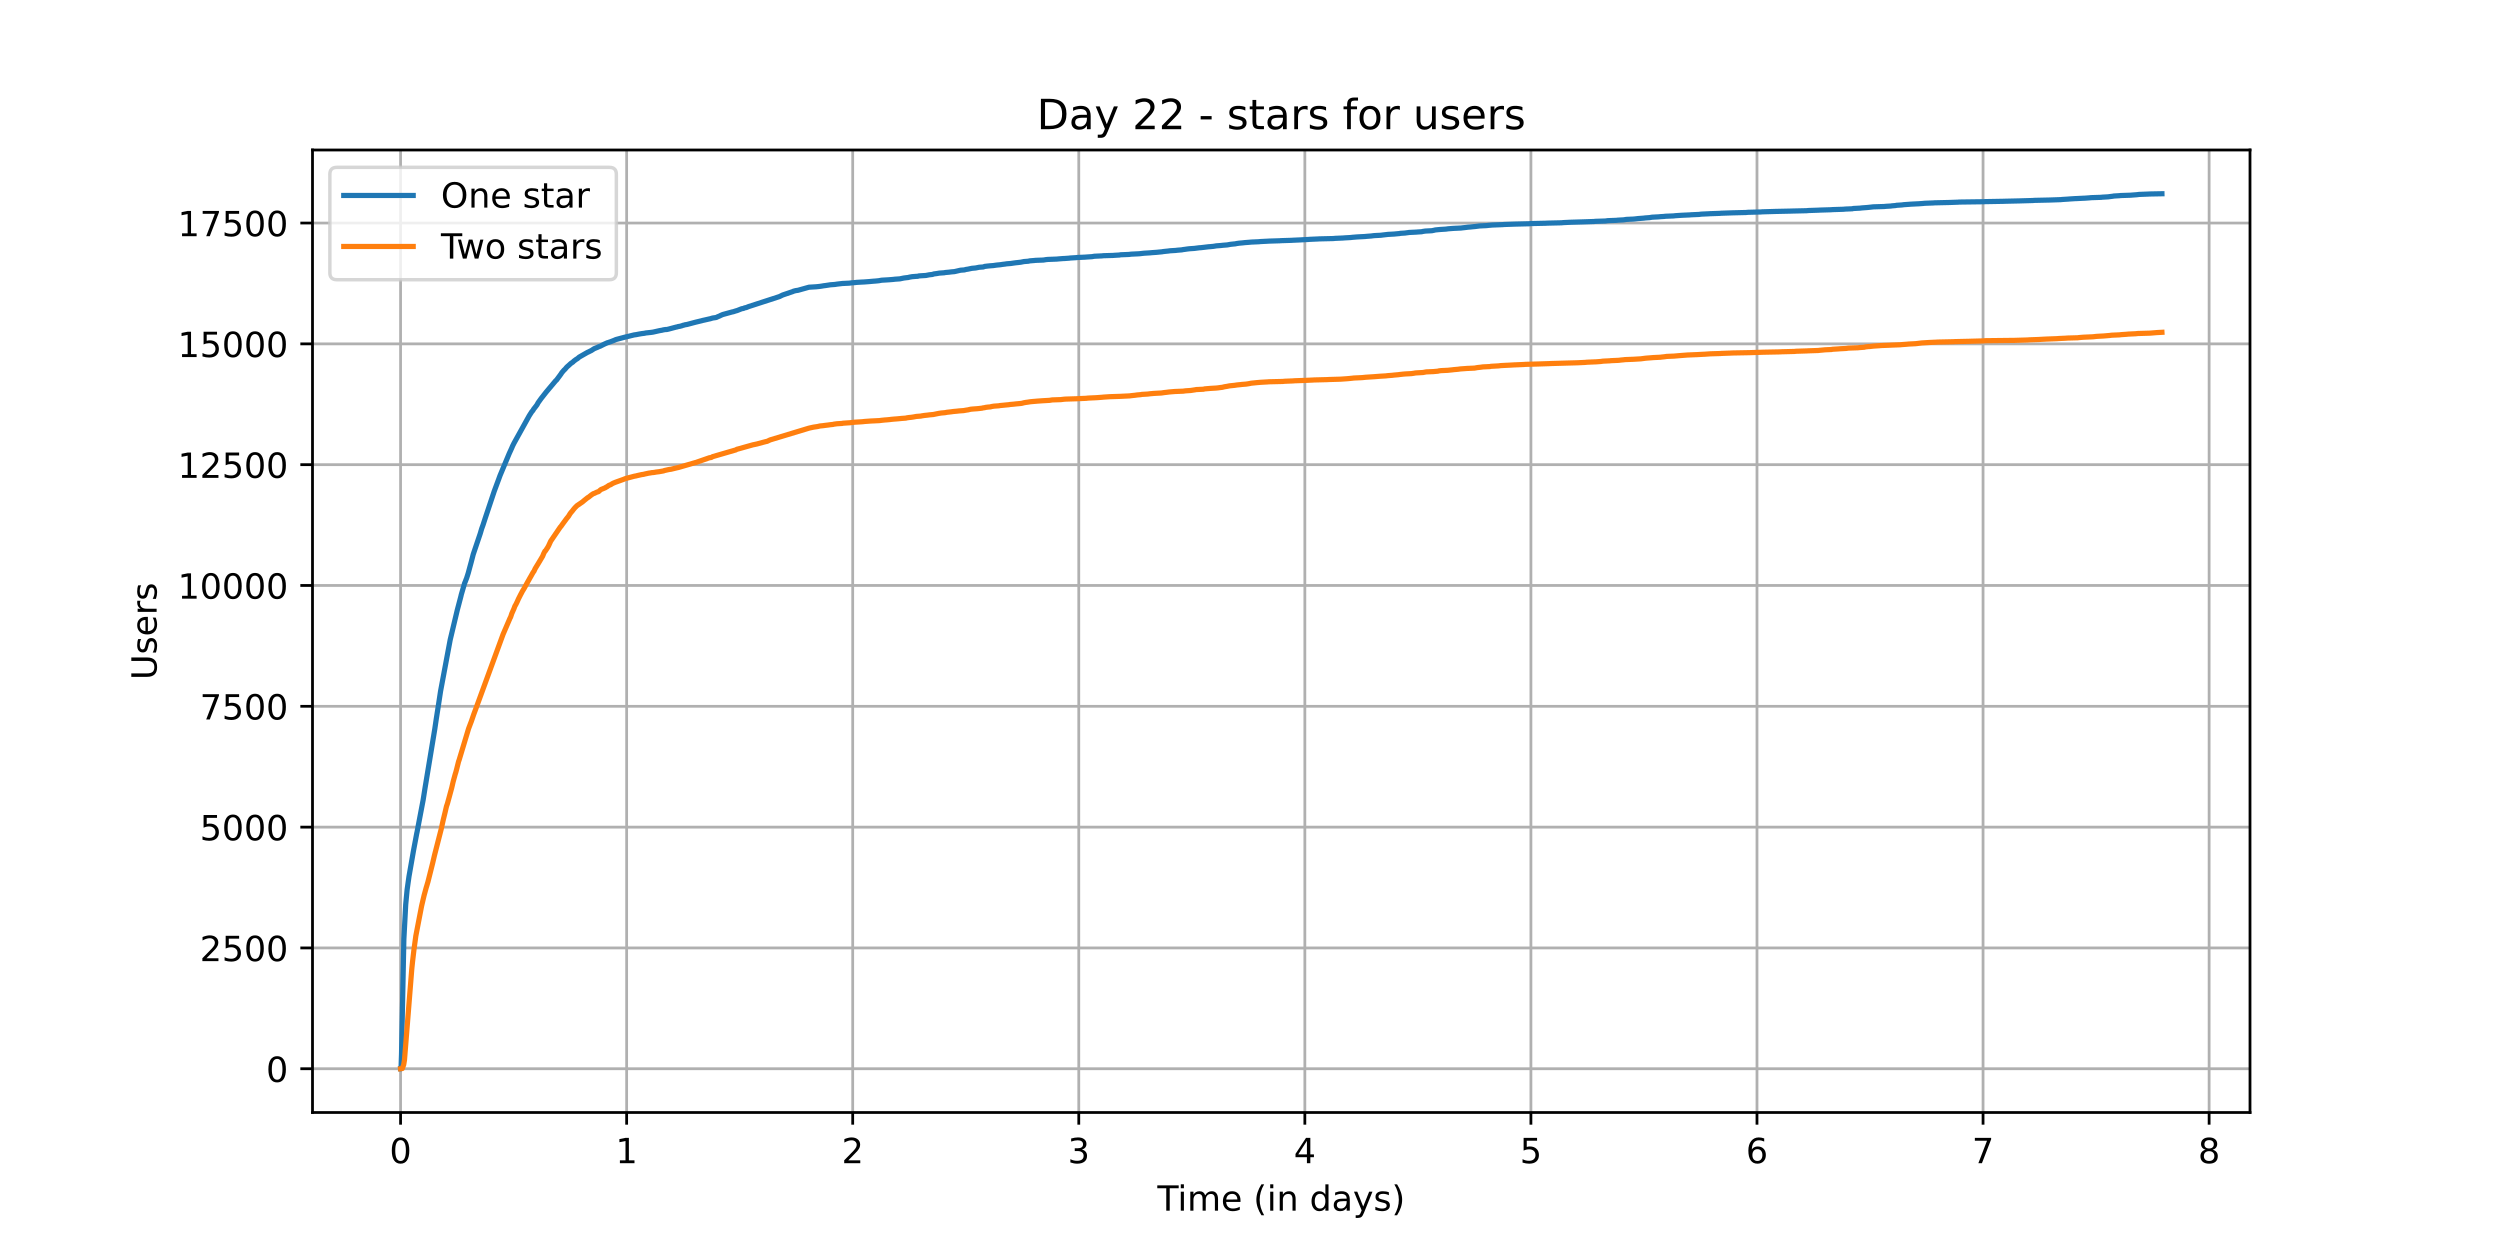 <?xml version="1.0" encoding="utf-8" standalone="no"?>
<!DOCTYPE svg PUBLIC "-//W3C//DTD SVG 1.1//EN"
  "http://www.w3.org/Graphics/SVG/1.1/DTD/svg11.dtd">
<!-- Created with matplotlib (https://matplotlib.org/) -->
<svg height="360pt" version="1.1" viewBox="0 0 720 360" width="720pt" xmlns="http://www.w3.org/2000/svg" xmlns:xlink="http://www.w3.org/1999/xlink">
 <defs>
  <style type="text/css">*{stroke-linecap:butt;stroke-linejoin:round;}</style>
 </defs>
 <g id="figure_1">
  <g id="patch_1">
   <path d="M 0 360 
L 720 360 
L 720 0 
L 0 0 
z
" style="fill:#ffffff;"/>
  </g>
  <g id="axes_1">
   <g id="patch_2">
    <path d="M 90 320.4 
L 648 320.4 
L 648 43.2 
L 90 43.2 
z
" style="fill:#ffffff;"/>
   </g>
   <g id="matplotlib.axis_1">
    <g id="xtick_1">
     <g id="line2d_1">
      <path clip-path="url(#pa7e6d13665)" d="M 115.364 320.4 
L 115.364 43.2 
" style="fill:none;stroke:#b0b0b0;stroke-linecap:square;stroke-width:0.8;"/>
     </g>
     <g id="line2d_2">
      <defs>
       <path d="M 0 0 
L 0 3.5 
" id="mf3126acb9a" style="stroke:#000000;stroke-width:0.8;"/>
      </defs>
      <g>
       <use style="stroke:#000000;stroke-width:0.8;" x="115.364" xlink:href="#mf3126acb9a" y="320.4"/>
      </g>
     </g>
     <g id="text_1">
      <!-- 0 -->
      <g transform="translate(112.182 334.998)scale(0.1 -0.1)">
       <defs>
        <path d="M 31.781 66.406 
Q 24.172 66.406 20.328 58.906 
Q 16.5 51.422 16.5 36.375 
Q 16.5 21.391 20.328 13.891 
Q 24.172 6.391 31.781 6.391 
Q 39.453 6.391 43.281 13.891 
Q 47.125 21.391 47.125 36.375 
Q 47.125 51.422 43.281 58.906 
Q 39.453 66.406 31.781 66.406 
z
M 31.781 74.219 
Q 44.047 74.219 50.516 64.516 
Q 56.984 54.828 56.984 36.375 
Q 56.984 17.969 50.516 8.266 
Q 44.047 -1.422 31.781 -1.422 
Q 19.531 -1.422 13.062 8.266 
Q 6.594 17.969 6.594 36.375 
Q 6.594 54.828 13.062 64.516 
Q 19.531 74.219 31.781 74.219 
z
" id="DejaVuSans-48"/>
       </defs>
       <use xlink:href="#DejaVuSans-48"/>
      </g>
     </g>
    </g>
    <g id="xtick_2">
     <g id="line2d_3">
      <path clip-path="url(#pa7e6d13665)" d="M 180.472 320.4 
L 180.472 43.2 
" style="fill:none;stroke:#b0b0b0;stroke-linecap:square;stroke-width:0.8;"/>
     </g>
     <g id="line2d_4">
      <g>
       <use style="stroke:#000000;stroke-width:0.8;" x="180.472" xlink:href="#mf3126acb9a" y="320.4"/>
      </g>
     </g>
     <g id="text_2">
      <!-- 1 -->
      <g transform="translate(177.29 334.998)scale(0.1 -0.1)">
       <defs>
        <path d="M 12.406 8.297 
L 28.516 8.297 
L 28.516 63.922 
L 10.984 60.406 
L 10.984 69.391 
L 28.422 72.906 
L 38.281 72.906 
L 38.281 8.297 
L 54.391 8.297 
L 54.391 0 
L 12.406 0 
z
" id="DejaVuSans-49"/>
       </defs>
       <use xlink:href="#DejaVuSans-49"/>
      </g>
     </g>
    </g>
    <g id="xtick_3">
     <g id="line2d_5">
      <path clip-path="url(#pa7e6d13665)" d="M 245.579 320.4 
L 245.579 43.2 
" style="fill:none;stroke:#b0b0b0;stroke-linecap:square;stroke-width:0.8;"/>
     </g>
     <g id="line2d_6">
      <g>
       <use style="stroke:#000000;stroke-width:0.8;" x="245.579" xlink:href="#mf3126acb9a" y="320.4"/>
      </g>
     </g>
     <g id="text_3">
      <!-- 2 -->
      <g transform="translate(242.398 334.998)scale(0.1 -0.1)">
       <defs>
        <path d="M 19.188 8.297 
L 53.609 8.297 
L 53.609 0 
L 7.328 0 
L 7.328 8.297 
Q 12.938 14.109 22.625 23.891 
Q 32.328 33.688 34.812 36.531 
Q 39.547 41.844 41.422 45.531 
Q 43.312 49.219 43.312 52.781 
Q 43.312 58.594 39.234 62.25 
Q 35.156 65.922 28.609 65.922 
Q 23.969 65.922 18.812 64.312 
Q 13.672 62.703 7.812 59.422 
L 7.812 69.391 
Q 13.766 71.781 18.938 73 
Q 24.125 74.219 28.422 74.219 
Q 39.75 74.219 46.484 68.547 
Q 53.219 62.891 53.219 53.422 
Q 53.219 48.922 51.531 44.891 
Q 49.859 40.875 45.406 35.406 
Q 44.188 33.984 37.641 27.219 
Q 31.109 20.453 19.188 8.297 
z
" id="DejaVuSans-50"/>
       </defs>
       <use xlink:href="#DejaVuSans-50"/>
      </g>
     </g>
    </g>
    <g id="xtick_4">
     <g id="line2d_7">
      <path clip-path="url(#pa7e6d13665)" d="M 310.687 320.4 
L 310.687 43.2 
" style="fill:none;stroke:#b0b0b0;stroke-linecap:square;stroke-width:0.8;"/>
     </g>
     <g id="line2d_8">
      <g>
       <use style="stroke:#000000;stroke-width:0.8;" x="310.687" xlink:href="#mf3126acb9a" y="320.4"/>
      </g>
     </g>
     <g id="text_4">
      <!-- 3 -->
      <g transform="translate(307.506 334.998)scale(0.1 -0.1)">
       <defs>
        <path d="M 40.578 39.312 
Q 47.656 37.797 51.625 33 
Q 55.609 28.219 55.609 21.188 
Q 55.609 10.406 48.188 4.484 
Q 40.766 -1.422 27.094 -1.422 
Q 22.516 -1.422 17.656 -0.516 
Q 12.797 0.391 7.625 2.203 
L 7.625 11.719 
Q 11.719 9.328 16.594 8.109 
Q 21.484 6.891 26.812 6.891 
Q 36.078 6.891 40.938 10.547 
Q 45.797 14.203 45.797 21.188 
Q 45.797 27.641 41.281 31.266 
Q 36.766 34.906 28.719 34.906 
L 20.219 34.906 
L 20.219 43.016 
L 29.109 43.016 
Q 36.375 43.016 40.234 45.922 
Q 44.094 48.828 44.094 54.297 
Q 44.094 59.906 40.109 62.906 
Q 36.141 65.922 28.719 65.922 
Q 24.656 65.922 20.016 65.031 
Q 15.375 64.156 9.812 62.312 
L 9.812 71.094 
Q 15.438 72.656 20.344 73.438 
Q 25.25 74.219 29.594 74.219 
Q 40.828 74.219 47.359 69.109 
Q 53.906 64.016 53.906 55.328 
Q 53.906 49.266 50.438 45.094 
Q 46.969 40.922 40.578 39.312 
z
" id="DejaVuSans-51"/>
       </defs>
       <use xlink:href="#DejaVuSans-51"/>
      </g>
     </g>
    </g>
    <g id="xtick_5">
     <g id="line2d_9">
      <path clip-path="url(#pa7e6d13665)" d="M 375.795 320.4 
L 375.795 43.2 
" style="fill:none;stroke:#b0b0b0;stroke-linecap:square;stroke-width:0.8;"/>
     </g>
     <g id="line2d_10">
      <g>
       <use style="stroke:#000000;stroke-width:0.8;" x="375.795" xlink:href="#mf3126acb9a" y="320.4"/>
      </g>
     </g>
     <g id="text_5">
      <!-- 4 -->
      <g transform="translate(372.614 334.998)scale(0.1 -0.1)">
       <defs>
        <path d="M 37.797 64.312 
L 12.891 25.391 
L 37.797 25.391 
z
M 35.203 72.906 
L 47.609 72.906 
L 47.609 25.391 
L 58.016 25.391 
L 58.016 17.188 
L 47.609 17.188 
L 47.609 0 
L 37.797 0 
L 37.797 17.188 
L 4.891 17.188 
L 4.891 26.703 
z
" id="DejaVuSans-52"/>
       </defs>
       <use xlink:href="#DejaVuSans-52"/>
      </g>
     </g>
    </g>
    <g id="xtick_6">
     <g id="line2d_11">
      <path clip-path="url(#pa7e6d13665)" d="M 440.903 320.4 
L 440.903 43.2 
" style="fill:none;stroke:#b0b0b0;stroke-linecap:square;stroke-width:0.8;"/>
     </g>
     <g id="line2d_12">
      <g>
       <use style="stroke:#000000;stroke-width:0.8;" x="440.903" xlink:href="#mf3126acb9a" y="320.4"/>
      </g>
     </g>
     <g id="text_6">
      <!-- 5 -->
      <g transform="translate(437.722 334.998)scale(0.1 -0.1)">
       <defs>
        <path d="M 10.797 72.906 
L 49.516 72.906 
L 49.516 64.594 
L 19.828 64.594 
L 19.828 46.734 
Q 21.969 47.469 24.109 47.828 
Q 26.266 48.188 28.422 48.188 
Q 40.625 48.188 47.75 41.5 
Q 54.891 34.812 54.891 23.391 
Q 54.891 11.625 47.562 5.094 
Q 40.234 -1.422 26.906 -1.422 
Q 22.312 -1.422 17.547 -0.641 
Q 12.797 0.141 7.719 1.703 
L 7.719 11.625 
Q 12.109 9.234 16.797 8.062 
Q 21.484 6.891 26.703 6.891 
Q 35.156 6.891 40.078 11.328 
Q 45.016 15.766 45.016 23.391 
Q 45.016 31 40.078 35.438 
Q 35.156 39.891 26.703 39.891 
Q 22.75 39.891 18.812 39.016 
Q 14.891 38.141 10.797 36.281 
z
" id="DejaVuSans-53"/>
       </defs>
       <use xlink:href="#DejaVuSans-53"/>
      </g>
     </g>
    </g>
    <g id="xtick_7">
     <g id="line2d_13">
      <path clip-path="url(#pa7e6d13665)" d="M 506.011 320.4 
L 506.011 43.2 
" style="fill:none;stroke:#b0b0b0;stroke-linecap:square;stroke-width:0.8;"/>
     </g>
     <g id="line2d_14">
      <g>
       <use style="stroke:#000000;stroke-width:0.8;" x="506.011" xlink:href="#mf3126acb9a" y="320.4"/>
      </g>
     </g>
     <g id="text_7">
      <!-- 6 -->
      <g transform="translate(502.83 334.998)scale(0.1 -0.1)">
       <defs>
        <path d="M 33.016 40.375 
Q 26.375 40.375 22.484 35.828 
Q 18.609 31.297 18.609 23.391 
Q 18.609 15.531 22.484 10.953 
Q 26.375 6.391 33.016 6.391 
Q 39.656 6.391 43.531 10.953 
Q 47.406 15.531 47.406 23.391 
Q 47.406 31.297 43.531 35.828 
Q 39.656 40.375 33.016 40.375 
z
M 52.594 71.297 
L 52.594 62.312 
Q 48.875 64.062 45.094 64.984 
Q 41.312 65.922 37.594 65.922 
Q 27.828 65.922 22.672 59.328 
Q 17.531 52.734 16.797 39.406 
Q 19.672 43.656 24.016 45.922 
Q 28.375 48.188 33.594 48.188 
Q 44.578 48.188 50.953 41.516 
Q 57.328 34.859 57.328 23.391 
Q 57.328 12.156 50.688 5.359 
Q 44.047 -1.422 33.016 -1.422 
Q 20.359 -1.422 13.672 8.266 
Q 6.984 17.969 6.984 36.375 
Q 6.984 53.656 15.188 63.938 
Q 23.391 74.219 37.203 74.219 
Q 40.922 74.219 44.703 73.484 
Q 48.484 72.75 52.594 71.297 
z
" id="DejaVuSans-54"/>
       </defs>
       <use xlink:href="#DejaVuSans-54"/>
      </g>
     </g>
    </g>
    <g id="xtick_8">
     <g id="line2d_15">
      <path clip-path="url(#pa7e6d13665)" d="M 571.119 320.4 
L 571.119 43.2 
" style="fill:none;stroke:#b0b0b0;stroke-linecap:square;stroke-width:0.8;"/>
     </g>
     <g id="line2d_16">
      <g>
       <use style="stroke:#000000;stroke-width:0.8;" x="571.119" xlink:href="#mf3126acb9a" y="320.4"/>
      </g>
     </g>
     <g id="text_8">
      <!-- 7 -->
      <g transform="translate(567.938 334.998)scale(0.1 -0.1)">
       <defs>
        <path d="M 8.203 72.906 
L 55.078 72.906 
L 55.078 68.703 
L 28.609 0 
L 18.312 0 
L 43.219 64.594 
L 8.203 64.594 
z
" id="DejaVuSans-55"/>
       </defs>
       <use xlink:href="#DejaVuSans-55"/>
      </g>
     </g>
    </g>
    <g id="xtick_9">
     <g id="line2d_17">
      <path clip-path="url(#pa7e6d13665)" d="M 636.227 320.4 
L 636.227 43.2 
" style="fill:none;stroke:#b0b0b0;stroke-linecap:square;stroke-width:0.8;"/>
     </g>
     <g id="line2d_18">
      <g>
       <use style="stroke:#000000;stroke-width:0.8;" x="636.227" xlink:href="#mf3126acb9a" y="320.4"/>
      </g>
     </g>
     <g id="text_9">
      <!-- 8 -->
      <g transform="translate(633.046 334.998)scale(0.1 -0.1)">
       <defs>
        <path d="M 31.781 34.625 
Q 24.75 34.625 20.719 30.859 
Q 16.703 27.094 16.703 20.516 
Q 16.703 13.922 20.719 10.156 
Q 24.75 6.391 31.781 6.391 
Q 38.812 6.391 42.859 10.172 
Q 46.922 13.969 46.922 20.516 
Q 46.922 27.094 42.891 30.859 
Q 38.875 34.625 31.781 34.625 
z
M 21.922 38.812 
Q 15.578 40.375 12.031 44.719 
Q 8.5 49.078 8.5 55.328 
Q 8.5 64.062 14.719 69.141 
Q 20.953 74.219 31.781 74.219 
Q 42.672 74.219 48.875 69.141 
Q 55.078 64.062 55.078 55.328 
Q 55.078 49.078 51.531 44.719 
Q 48 40.375 41.703 38.812 
Q 48.828 37.156 52.797 32.312 
Q 56.781 27.484 56.781 20.516 
Q 56.781 9.906 50.312 4.234 
Q 43.844 -1.422 31.781 -1.422 
Q 19.734 -1.422 13.25 4.234 
Q 6.781 9.906 6.781 20.516 
Q 6.781 27.484 10.781 32.312 
Q 14.797 37.156 21.922 38.812 
z
M 18.312 54.391 
Q 18.312 48.734 21.844 45.562 
Q 25.391 42.391 31.781 42.391 
Q 38.141 42.391 41.719 45.562 
Q 45.312 48.734 45.312 54.391 
Q 45.312 60.062 41.719 63.234 
Q 38.141 66.406 31.781 66.406 
Q 25.391 66.406 21.844 63.234 
Q 18.312 60.062 18.312 54.391 
z
" id="DejaVuSans-56"/>
       </defs>
       <use xlink:href="#DejaVuSans-56"/>
      </g>
     </g>
    </g>
    <g id="text_10">
     <!-- Time (in days) -->
     <g transform="translate(333.327 348.677)scale(0.1 -0.1)">
      <defs>
       <path d="M -0.297 72.906 
L 61.375 72.906 
L 61.375 64.594 
L 35.5 64.594 
L 35.5 0 
L 25.594 0 
L 25.594 64.594 
L -0.297 64.594 
z
" id="DejaVuSans-84"/>
       <path d="M 9.422 54.688 
L 18.406 54.688 
L 18.406 0 
L 9.422 0 
z
M 9.422 75.984 
L 18.406 75.984 
L 18.406 64.594 
L 9.422 64.594 
z
" id="DejaVuSans-105"/>
       <path d="M 52 44.188 
Q 55.375 50.25 60.062 53.125 
Q 64.75 56 71.094 56 
Q 79.641 56 84.281 50.016 
Q 88.922 44.047 88.922 33.016 
L 88.922 0 
L 79.891 0 
L 79.891 32.719 
Q 79.891 40.578 77.094 44.375 
Q 74.312 48.188 68.609 48.188 
Q 61.625 48.188 57.562 43.547 
Q 53.516 38.922 53.516 30.906 
L 53.516 0 
L 44.484 0 
L 44.484 32.719 
Q 44.484 40.625 41.703 44.406 
Q 38.922 48.188 33.109 48.188 
Q 26.219 48.188 22.156 43.531 
Q 18.109 38.875 18.109 30.906 
L 18.109 0 
L 9.078 0 
L 9.078 54.688 
L 18.109 54.688 
L 18.109 46.188 
Q 21.188 51.219 25.484 53.609 
Q 29.781 56 35.688 56 
Q 41.656 56 45.828 52.969 
Q 50 49.953 52 44.188 
z
" id="DejaVuSans-109"/>
       <path d="M 56.203 29.594 
L 56.203 25.203 
L 14.891 25.203 
Q 15.484 15.922 20.484 11.062 
Q 25.484 6.203 34.422 6.203 
Q 39.594 6.203 44.453 7.469 
Q 49.312 8.734 54.109 11.281 
L 54.109 2.781 
Q 49.266 0.734 44.188 -0.344 
Q 39.109 -1.422 33.891 -1.422 
Q 20.797 -1.422 13.156 6.188 
Q 5.516 13.812 5.516 26.812 
Q 5.516 40.234 12.766 48.109 
Q 20.016 56 32.328 56 
Q 43.359 56 49.781 48.891 
Q 56.203 41.797 56.203 29.594 
z
M 47.219 32.234 
Q 47.125 39.594 43.094 43.984 
Q 39.062 48.391 32.422 48.391 
Q 24.906 48.391 20.391 44.141 
Q 15.875 39.891 15.188 32.172 
z
" id="DejaVuSans-101"/>
       <path id="DejaVuSans-32"/>
       <path d="M 31 75.875 
Q 24.469 64.656 21.281 53.656 
Q 18.109 42.672 18.109 31.391 
Q 18.109 20.125 21.312 9.062 
Q 24.516 -2 31 -13.188 
L 23.188 -13.188 
Q 15.875 -1.703 12.234 9.375 
Q 8.594 20.453 8.594 31.391 
Q 8.594 42.281 12.203 53.312 
Q 15.828 64.359 23.188 75.875 
z
" id="DejaVuSans-40"/>
       <path d="M 54.891 33.016 
L 54.891 0 
L 45.906 0 
L 45.906 32.719 
Q 45.906 40.484 42.875 44.328 
Q 39.844 48.188 33.797 48.188 
Q 26.516 48.188 22.312 43.547 
Q 18.109 38.922 18.109 30.906 
L 18.109 0 
L 9.078 0 
L 9.078 54.688 
L 18.109 54.688 
L 18.109 46.188 
Q 21.344 51.125 25.703 53.562 
Q 30.078 56 35.797 56 
Q 45.219 56 50.047 50.172 
Q 54.891 44.344 54.891 33.016 
z
" id="DejaVuSans-110"/>
       <path d="M 45.406 46.391 
L 45.406 75.984 
L 54.391 75.984 
L 54.391 0 
L 45.406 0 
L 45.406 8.203 
Q 42.578 3.328 38.25 0.953 
Q 33.938 -1.422 27.875 -1.422 
Q 17.969 -1.422 11.734 6.484 
Q 5.516 14.406 5.516 27.297 
Q 5.516 40.188 11.734 48.094 
Q 17.969 56 27.875 56 
Q 33.938 56 38.25 53.625 
Q 42.578 51.266 45.406 46.391 
z
M 14.797 27.297 
Q 14.797 17.391 18.875 11.75 
Q 22.953 6.109 30.078 6.109 
Q 37.203 6.109 41.297 11.75 
Q 45.406 17.391 45.406 27.297 
Q 45.406 37.203 41.297 42.844 
Q 37.203 48.484 30.078 48.484 
Q 22.953 48.484 18.875 42.844 
Q 14.797 37.203 14.797 27.297 
z
" id="DejaVuSans-100"/>
       <path d="M 34.281 27.484 
Q 23.391 27.484 19.188 25 
Q 14.984 22.516 14.984 16.5 
Q 14.984 11.719 18.141 8.906 
Q 21.297 6.109 26.703 6.109 
Q 34.188 6.109 38.703 11.406 
Q 43.219 16.703 43.219 25.484 
L 43.219 27.484 
z
M 52.203 31.203 
L 52.203 0 
L 43.219 0 
L 43.219 8.297 
Q 40.141 3.328 35.547 0.953 
Q 30.953 -1.422 24.312 -1.422 
Q 15.922 -1.422 10.953 3.297 
Q 6 8.016 6 15.922 
Q 6 25.141 12.172 29.828 
Q 18.359 34.516 30.609 34.516 
L 43.219 34.516 
L 43.219 35.406 
Q 43.219 41.609 39.141 45 
Q 35.062 48.391 27.688 48.391 
Q 23 48.391 18.547 47.266 
Q 14.109 46.141 10.016 43.891 
L 10.016 52.203 
Q 14.938 54.109 19.578 55.047 
Q 24.219 56 28.609 56 
Q 40.484 56 46.344 49.844 
Q 52.203 43.703 52.203 31.203 
z
" id="DejaVuSans-97"/>
       <path d="M 32.172 -5.078 
Q 28.375 -14.844 24.75 -17.812 
Q 21.141 -20.797 15.094 -20.797 
L 7.906 -20.797 
L 7.906 -13.281 
L 13.188 -13.281 
Q 16.891 -13.281 18.938 -11.516 
Q 21 -9.766 23.484 -3.219 
L 25.094 0.875 
L 2.984 54.688 
L 12.5 54.688 
L 29.594 11.922 
L 46.688 54.688 
L 56.203 54.688 
z
" id="DejaVuSans-121"/>
       <path d="M 44.281 53.078 
L 44.281 44.578 
Q 40.484 46.531 36.375 47.5 
Q 32.281 48.484 27.875 48.484 
Q 21.188 48.484 17.844 46.438 
Q 14.5 44.391 14.5 40.281 
Q 14.5 37.156 16.891 35.375 
Q 19.281 33.594 26.516 31.984 
L 29.594 31.297 
Q 39.156 29.25 43.188 25.516 
Q 47.219 21.781 47.219 15.094 
Q 47.219 7.469 41.188 3.016 
Q 35.156 -1.422 24.609 -1.422 
Q 20.219 -1.422 15.453 -0.562 
Q 10.688 0.297 5.422 2 
L 5.422 11.281 
Q 10.406 8.688 15.234 7.391 
Q 20.062 6.109 24.812 6.109 
Q 31.156 6.109 34.562 8.281 
Q 37.984 10.453 37.984 14.406 
Q 37.984 18.062 35.516 20.016 
Q 33.062 21.969 24.703 23.781 
L 21.578 24.516 
Q 13.234 26.266 9.516 29.906 
Q 5.812 33.547 5.812 39.891 
Q 5.812 47.609 11.281 51.797 
Q 16.75 56 26.812 56 
Q 31.781 56 36.172 55.266 
Q 40.578 54.547 44.281 53.078 
z
" id="DejaVuSans-115"/>
       <path d="M 8.016 75.875 
L 15.828 75.875 
Q 23.141 64.359 26.781 53.312 
Q 30.422 42.281 30.422 31.391 
Q 30.422 20.453 26.781 9.375 
Q 23.141 -1.703 15.828 -13.188 
L 8.016 -13.188 
Q 14.5 -2 17.703 9.062 
Q 20.906 20.125 20.906 31.391 
Q 20.906 42.672 17.703 53.656 
Q 14.5 64.656 8.016 75.875 
z
" id="DejaVuSans-41"/>
      </defs>
      <use xlink:href="#DejaVuSans-84"/>
      <use x="57.959" xlink:href="#DejaVuSans-105"/>
      <use x="85.742" xlink:href="#DejaVuSans-109"/>
      <use x="183.154" xlink:href="#DejaVuSans-101"/>
      <use x="244.678" xlink:href="#DejaVuSans-32"/>
      <use x="276.465" xlink:href="#DejaVuSans-40"/>
      <use x="315.479" xlink:href="#DejaVuSans-105"/>
      <use x="343.262" xlink:href="#DejaVuSans-110"/>
      <use x="406.641" xlink:href="#DejaVuSans-32"/>
      <use x="438.428" xlink:href="#DejaVuSans-100"/>
      <use x="501.904" xlink:href="#DejaVuSans-97"/>
      <use x="563.184" xlink:href="#DejaVuSans-121"/>
      <use x="622.363" xlink:href="#DejaVuSans-115"/>
      <use x="674.463" xlink:href="#DejaVuSans-41"/>
     </g>
    </g>
   </g>
   <g id="matplotlib.axis_2">
    <g id="ytick_1">
     <g id="line2d_19">
      <path clip-path="url(#pa7e6d13665)" d="M 90 307.8 
L 648 307.8 
" style="fill:none;stroke:#b0b0b0;stroke-linecap:square;stroke-width:0.8;"/>
     </g>
     <g id="line2d_20">
      <defs>
       <path d="M 0 0 
L -3.5 0 
" id="m12e26a58b5" style="stroke:#000000;stroke-width:0.8;"/>
      </defs>
      <g>
       <use style="stroke:#000000;stroke-width:0.8;" x="90" xlink:href="#m12e26a58b5" y="307.8"/>
      </g>
     </g>
     <g id="text_11">
      <!-- 0 -->
      <g transform="translate(76.638 311.599)scale(0.1 -0.1)">
       <use xlink:href="#DejaVuSans-48"/>
      </g>
     </g>
    </g>
    <g id="ytick_2">
     <g id="line2d_21">
      <path clip-path="url(#pa7e6d13665)" d="M 90 273.005 
L 648 273.005 
" style="fill:none;stroke:#b0b0b0;stroke-linecap:square;stroke-width:0.8;"/>
     </g>
     <g id="line2d_22">
      <g>
       <use style="stroke:#000000;stroke-width:0.8;" x="90" xlink:href="#m12e26a58b5" y="273.005"/>
      </g>
     </g>
     <g id="text_12">
      <!-- 2500 -->
      <g transform="translate(57.55 276.804)scale(0.1 -0.1)">
       <use xlink:href="#DejaVuSans-50"/>
       <use x="63.623" xlink:href="#DejaVuSans-53"/>
       <use x="127.246" xlink:href="#DejaVuSans-48"/>
       <use x="190.869" xlink:href="#DejaVuSans-48"/>
      </g>
     </g>
    </g>
    <g id="ytick_3">
     <g id="line2d_23">
      <path clip-path="url(#pa7e6d13665)" d="M 90 238.21 
L 648 238.21 
" style="fill:none;stroke:#b0b0b0;stroke-linecap:square;stroke-width:0.8;"/>
     </g>
     <g id="line2d_24">
      <g>
       <use style="stroke:#000000;stroke-width:0.8;" x="90" xlink:href="#m12e26a58b5" y="238.21"/>
      </g>
     </g>
     <g id="text_13">
      <!-- 5000 -->
      <g transform="translate(57.55 242.009)scale(0.1 -0.1)">
       <use xlink:href="#DejaVuSans-53"/>
       <use x="63.623" xlink:href="#DejaVuSans-48"/>
       <use x="127.246" xlink:href="#DejaVuSans-48"/>
       <use x="190.869" xlink:href="#DejaVuSans-48"/>
      </g>
     </g>
    </g>
    <g id="ytick_4">
     <g id="line2d_25">
      <path clip-path="url(#pa7e6d13665)" d="M 90 203.415 
L 648 203.415 
" style="fill:none;stroke:#b0b0b0;stroke-linecap:square;stroke-width:0.8;"/>
     </g>
     <g id="line2d_26">
      <g>
       <use style="stroke:#000000;stroke-width:0.8;" x="90" xlink:href="#m12e26a58b5" y="203.415"/>
      </g>
     </g>
     <g id="text_14">
      <!-- 7500 -->
      <g transform="translate(57.55 207.214)scale(0.1 -0.1)">
       <use xlink:href="#DejaVuSans-55"/>
       <use x="63.623" xlink:href="#DejaVuSans-53"/>
       <use x="127.246" xlink:href="#DejaVuSans-48"/>
       <use x="190.869" xlink:href="#DejaVuSans-48"/>
      </g>
     </g>
    </g>
    <g id="ytick_5">
     <g id="line2d_27">
      <path clip-path="url(#pa7e6d13665)" d="M 90 168.62 
L 648 168.62 
" style="fill:none;stroke:#b0b0b0;stroke-linecap:square;stroke-width:0.8;"/>
     </g>
     <g id="line2d_28">
      <g>
       <use style="stroke:#000000;stroke-width:0.8;" x="90" xlink:href="#m12e26a58b5" y="168.62"/>
      </g>
     </g>
     <g id="text_15">
      <!-- 10000 -->
      <g transform="translate(51.188 172.419)scale(0.1 -0.1)">
       <use xlink:href="#DejaVuSans-49"/>
       <use x="63.623" xlink:href="#DejaVuSans-48"/>
       <use x="127.246" xlink:href="#DejaVuSans-48"/>
       <use x="190.869" xlink:href="#DejaVuSans-48"/>
       <use x="254.492" xlink:href="#DejaVuSans-48"/>
      </g>
     </g>
    </g>
    <g id="ytick_6">
     <g id="line2d_29">
      <path clip-path="url(#pa7e6d13665)" d="M 90 133.825 
L 648 133.825 
" style="fill:none;stroke:#b0b0b0;stroke-linecap:square;stroke-width:0.8;"/>
     </g>
     <g id="line2d_30">
      <g>
       <use style="stroke:#000000;stroke-width:0.8;" x="90" xlink:href="#m12e26a58b5" y="133.825"/>
      </g>
     </g>
     <g id="text_16">
      <!-- 12500 -->
      <g transform="translate(51.188 137.624)scale(0.1 -0.1)">
       <use xlink:href="#DejaVuSans-49"/>
       <use x="63.623" xlink:href="#DejaVuSans-50"/>
       <use x="127.246" xlink:href="#DejaVuSans-53"/>
       <use x="190.869" xlink:href="#DejaVuSans-48"/>
       <use x="254.492" xlink:href="#DejaVuSans-48"/>
      </g>
     </g>
    </g>
    <g id="ytick_7">
     <g id="line2d_31">
      <path clip-path="url(#pa7e6d13665)" d="M 90 99.029 
L 648 99.029 
" style="fill:none;stroke:#b0b0b0;stroke-linecap:square;stroke-width:0.8;"/>
     </g>
     <g id="line2d_32">
      <g>
       <use style="stroke:#000000;stroke-width:0.8;" x="90" xlink:href="#m12e26a58b5" y="99.029"/>
      </g>
     </g>
     <g id="text_17">
      <!-- 15000 -->
      <g transform="translate(51.188 102.829)scale(0.1 -0.1)">
       <use xlink:href="#DejaVuSans-49"/>
       <use x="63.623" xlink:href="#DejaVuSans-53"/>
       <use x="127.246" xlink:href="#DejaVuSans-48"/>
       <use x="190.869" xlink:href="#DejaVuSans-48"/>
       <use x="254.492" xlink:href="#DejaVuSans-48"/>
      </g>
     </g>
    </g>
    <g id="ytick_8">
     <g id="line2d_33">
      <path clip-path="url(#pa7e6d13665)" d="M 90 64.234 
L 648 64.234 
" style="fill:none;stroke:#b0b0b0;stroke-linecap:square;stroke-width:0.8;"/>
     </g>
     <g id="line2d_34">
      <g>
       <use style="stroke:#000000;stroke-width:0.8;" x="90" xlink:href="#m12e26a58b5" y="64.234"/>
      </g>
     </g>
     <g id="text_18">
      <!-- 17500 -->
      <g transform="translate(51.188 68.034)scale(0.1 -0.1)">
       <use xlink:href="#DejaVuSans-49"/>
       <use x="63.623" xlink:href="#DejaVuSans-55"/>
       <use x="127.246" xlink:href="#DejaVuSans-53"/>
       <use x="190.869" xlink:href="#DejaVuSans-48"/>
       <use x="254.492" xlink:href="#DejaVuSans-48"/>
      </g>
     </g>
    </g>
    <g id="text_19">
     <!-- Users -->
     <g transform="translate(45.108 195.801)rotate(-90)scale(0.1 -0.1)">
      <defs>
       <path d="M 8.688 72.906 
L 18.609 72.906 
L 18.609 28.609 
Q 18.609 16.891 22.844 11.734 
Q 27.094 6.594 36.625 6.594 
Q 46.094 6.594 50.344 11.734 
Q 54.594 16.891 54.594 28.609 
L 54.594 72.906 
L 64.5 72.906 
L 64.5 27.391 
Q 64.5 13.141 57.438 5.859 
Q 50.391 -1.422 36.625 -1.422 
Q 22.797 -1.422 15.734 5.859 
Q 8.688 13.141 8.688 27.391 
z
" id="DejaVuSans-85"/>
       <path d="M 41.109 46.297 
Q 39.594 47.172 37.812 47.578 
Q 36.031 48 33.891 48 
Q 26.266 48 22.188 43.047 
Q 18.109 38.094 18.109 28.812 
L 18.109 0 
L 9.078 0 
L 9.078 54.688 
L 18.109 54.688 
L 18.109 46.188 
Q 20.953 51.172 25.484 53.578 
Q 30.031 56 36.531 56 
Q 37.453 56 38.578 55.875 
Q 39.703 55.766 41.062 55.516 
z
" id="DejaVuSans-114"/>
      </defs>
      <use xlink:href="#DejaVuSans-85"/>
      <use x="73.193" xlink:href="#DejaVuSans-115"/>
      <use x="125.293" xlink:href="#DejaVuSans-101"/>
      <use x="186.816" xlink:href="#DejaVuSans-114"/>
      <use x="227.93" xlink:href="#DejaVuSans-115"/>
     </g>
    </g>
   </g>
   <g id="line2d_35">
    <path clip-path="url(#pa7e6d13665)" d="M 115.364 307.8 
L 115.458 307.8 
L 115.502 307.633 
L 115.637 303.569 
L 116.309 270.541 
L 116.847 260.479 
L 117.25 256.234 
L 117.788 252.42 
L 119.087 244.988 
L 120.028 239.991 
L 120.118 239.588 
L 121.865 230.388 
L 122.403 226.978 
L 125.226 209.914 
L 125.629 207.173 
L 126.301 202.872 
L 126.883 199.058 
L 129.661 184.236 
L 131.723 175.593 
L 132.036 174.423 
L 132.753 171.682 
L 132.843 171.278 
L 133.828 167.896 
L 133.962 167.618 
L 134.231 166.894 
L 134.366 166.588 
L 134.858 165.029 
L 135.351 163.192 
L 135.71 161.883 
L 136.292 159.642 
L 138.308 153.672 
L 138.712 152.294 
L 139.115 151.18 
L 139.742 149.246 
L 142.341 141.466 
L 143.64 137.972 
L 143.999 136.984 
L 146.643 130.651 
L 147.36 129.078 
L 147.629 128.438 
L 148.032 127.631 
L 152.379 119.795 
L 152.559 119.503 
L 153.186 118.529 
L 153.455 118.25 
L 153.679 117.847 
L 154.127 117.276 
L 154.396 116.928 
L 154.665 116.566 
L 154.978 115.982 
L 155.875 114.729 
L 156.144 114.395 
L 156.547 113.88 
L 157.31 112.906 
L 160.044 109.649 
L 160.268 109.468 
L 161.523 107.77 
L 161.837 107.283 
L 162.061 107.032 
L 162.464 106.559 
L 162.688 106.378 
L 163.047 105.947 
L 163.226 105.738 
L 163.406 105.571 
L 163.854 105.181 
L 164.392 104.68 
L 164.929 104.318 
L 165.019 104.249 
L 165.244 104.012 
L 165.916 103.511 
L 166.229 103.33 
L 166.454 103.163 
L 166.588 103.038 
L 166.812 102.843 
L 169.098 101.535 
L 169.232 101.465 
L 169.546 101.326 
L 170.039 101.075 
L 170.308 100.95 
L 170.622 100.741 
L 171.115 100.421 
L 172.235 99.962 
L 172.46 99.823 
L 172.818 99.725 
L 173.938 99.155 
L 174.7 98.807 
L 174.879 98.723 
L 175.193 98.64 
L 175.462 98.542 
L 175.775 98.445 
L 176.986 97.972 
L 177.209 97.86 
L 177.478 97.763 
L 179.987 97.095 
L 180.3 97.025 
L 180.48 96.983 
L 180.883 96.886 
L 182.631 96.455 
L 183.257 96.371 
L 183.526 96.315 
L 184.019 96.218 
L 184.826 96.079 
L 185.633 95.981 
L 185.946 95.898 
L 186.842 95.8 
L 187.38 95.745 
L 188.007 95.661 
L 188.321 95.592 
L 189.62 95.299 
L 190.068 95.202 
L 190.337 95.16 
L 190.785 95.077 
L 191.009 95.007 
L 191.636 94.91 
L 192.039 94.896 
L 192.488 94.798 
L 194.683 94.214 
L 195.042 94.144 
L 195.266 94.061 
L 195.848 93.963 
L 196.207 93.866 
L 196.476 93.796 
L 196.655 93.699 
L 197.013 93.629 
L 197.238 93.546 
L 197.865 93.448 
L 200.375 92.78 
L 200.781 92.683 
L 202.115 92.363 
L 202.338 92.293 
L 202.786 92.196 
L 204.13 91.889 
L 204.578 91.792 
L 204.937 91.681 
L 205.206 91.597 
L 205.475 91.555 
L 206.146 91.458 
L 206.415 91.375 
L 206.639 91.249 
L 207.356 90.957 
L 207.535 90.846 
L 208.163 90.581 
L 210.806 89.857 
L 211.254 89.76 
L 211.657 89.621 
L 211.926 89.537 
L 212.285 89.44 
L 213.405 88.995 
L 213.628 88.911 
L 214.121 88.828 
L 214.435 88.674 
L 214.927 88.577 
L 215.555 88.313 
L 224.474 85.418 
L 225.415 84.958 
L 228.33 83.97 
L 228.508 83.873 
L 228.822 83.789 
L 229.136 83.706 
L 229.809 83.608 
L 232.991 82.717 
L 234.605 82.62 
L 235.053 82.592 
L 235.995 82.495 
L 236.667 82.397 
L 237.204 82.3 
L 237.788 82.23 
L 238.415 82.133 
L 239.132 82.022 
L 240.432 81.924 
L 241.149 81.813 
L 242.001 81.715 
L 242.583 81.646 
L 244.599 81.548 
L 245.227 81.465 
L 246.391 81.367 
L 246.66 81.326 
L 248.363 81.228 
L 248.766 81.214 
L 250.065 81.117 
L 250.558 81.075 
L 251.634 80.978 
L 252.082 80.95 
L 253.068 80.852 
L 253.919 80.699 
L 255.577 80.602 
L 256.025 80.574 
L 257.19 80.477 
L 257.772 80.407 
L 259.161 80.31 
L 260.281 80.073 
L 261.043 79.976 
L 261.581 79.92 
L 261.894 79.823 
L 262.701 79.683 
L 263.911 79.586 
L 264.314 79.572 
L 264.583 79.475 
L 265.076 79.433 
L 266.644 79.335 
L 267.629 79.141 
L 268.525 79.043 
L 268.974 78.89 
L 269.736 78.793 
L 270.542 78.653 
L 271.931 78.556 
L 272.244 78.486 
L 273.32 78.389 
L 273.947 78.305 
L 274.888 78.222 
L 275.202 78.152 
L 276.635 77.818 
L 277.756 77.735 
L 278.159 77.61 
L 278.786 77.512 
L 279.907 77.276 
L 280.982 77.178 
L 282.013 76.969 
L 283.178 76.886 
L 283.626 76.719 
L 284.478 76.621 
L 285.016 76.566 
L 286.091 76.482 
L 286.36 76.44 
L 287.032 76.343 
L 288.063 76.246 
L 288.781 76.134 
L 289.587 76.037 
L 289.856 75.981 
L 291.111 75.884 
L 291.829 75.772 
L 292.545 75.675 
L 293.083 75.619 
L 293.935 75.522 
L 294.921 75.327 
L 296.176 75.23 
L 296.535 75.132 
L 297.745 75.035 
L 298.283 74.979 
L 300.479 74.896 
L 300.748 74.854 
L 301.33 74.756 
L 301.824 74.715 
L 304.378 74.617 
L 304.916 74.562 
L 306.17 74.464 
L 306.574 74.45 
L 307.918 74.353 
L 308.186 74.311 
L 309.754 74.214 
L 310.292 74.158 
L 312.488 74.06 
L 312.98 74.019 
L 314.46 73.921 
L 315.221 73.796 
L 317.283 73.699 
L 317.82 73.643 
L 320.688 73.559 
L 320.912 73.532 
L 322.39 73.448 
L 322.704 73.378 
L 325.125 73.281 
L 325.752 73.198 
L 327.768 73.1 
L 328.216 73.072 
L 329.023 72.975 
L 329.56 72.919 
L 331.174 72.822 
L 331.711 72.766 
L 333.1 72.669 
L 333.638 72.613 
L 334.669 72.516 
L 334.847 72.474 
L 335.43 72.404 
L 336.371 72.307 
L 336.998 72.223 
L 338.567 72.126 
L 339.149 72.056 
L 340.359 71.959 
L 340.672 71.889 
L 341.299 71.806 
L 341.972 71.708 
L 342.554 71.639 
L 343.988 71.541 
L 344.615 71.458 
L 345.377 71.36 
L 345.825 71.333 
L 346.676 71.235 
L 347.259 71.166 
L 348.066 71.068 
L 348.514 71.04 
L 349.5 70.943 
L 350.306 70.804 
L 351.606 70.706 
L 352.189 70.637 
L 353.445 70.539 
L 354.341 70.372 
L 355.237 70.275 
L 355.73 70.233 
L 356.178 70.136 
L 356.851 70.038 
L 357.926 69.941 
L 358.509 69.871 
L 359.808 69.774 
L 360.346 69.718 
L 362.544 69.621 
L 363.081 69.565 
L 365.008 69.468 
L 365.456 69.44 
L 368.593 69.342 
L 368.817 69.314 
L 371.908 69.217 
L 372.356 69.189 
L 374.507 69.092 
L 374.955 69.064 
L 376.747 68.966 
L 377.24 68.925 
L 379.48 68.827 
L 379.929 68.799 
L 384.005 68.702 
L 384.543 68.646 
L 386.784 68.549 
L 387.277 68.507 
L 388.98 68.41 
L 389.562 68.34 
L 390.772 68.243 
L 391.22 68.215 
L 393.102 68.117 
L 393.64 68.062 
L 394.94 67.964 
L 395.208 67.923 
L 395.79 67.853 
L 397.672 67.756 
L 398.3 67.672 
L 399.15 67.575 
L 399.733 67.505 
L 401.526 67.408 
L 402.063 67.352 
L 403.004 67.268 
L 403.318 67.199 
L 404.662 67.115 
L 404.932 67.074 
L 405.559 66.99 
L 405.828 66.948 
L 407.844 66.851 
L 408.337 66.809 
L 409.458 66.74 
L 409.682 66.67 
L 410.22 66.586 
L 410.489 66.545 
L 412.37 66.447 
L 412.639 66.392 
L 413.042 66.308 
L 413.357 66.225 
L 414.343 66.127 
L 414.836 66.085 
L 416.404 65.988 
L 417.076 65.891 
L 418.331 65.793 
L 418.779 65.765 
L 420.84 65.668 
L 421.109 65.626 
L 421.87 65.543 
L 422.095 65.515 
L 422.857 65.417 
L 423.304 65.39 
L 424.246 65.292 
L 424.738 65.25 
L 425.5 65.153 
L 426.127 65.069 
L 428.143 64.972 
L 428.726 64.902 
L 429.891 64.805 
L 430.294 64.791 
L 432.713 64.694 
L 433.206 64.652 
L 436.03 64.554 
L 436.433 64.541 
L 440.331 64.443 
L 440.869 64.387 
L 445.171 64.29 
L 445.619 64.262 
L 449.697 64.165 
L 450.235 64.109 
L 452.206 64.012 
L 452.609 63.998 
L 455.88 63.9 
L 456.283 63.886 
L 459.152 63.789 
L 459.421 63.747 
L 462.379 63.65 
L 463.051 63.552 
L 465.605 63.455 
L 465.874 63.413 
L 467.622 63.316 
L 468.383 63.19 
L 470.49 63.093 
L 471.028 63.037 
L 471.834 62.94 
L 472.282 62.912 
L 473.492 62.815 
L 473.761 62.773 
L 475.061 62.676 
L 475.823 62.55 
L 477.704 62.453 
L 478.242 62.397 
L 479.362 62.328 
L 479.541 62.286 
L 481.961 62.188 
L 482.544 62.119 
L 484.023 62.021 
L 484.47 61.994 
L 486.621 61.896 
L 487.115 61.854 
L 489.31 61.757 
L 489.938 61.673 
L 491.999 61.576 
L 492.447 61.548 
L 495.225 61.451 
L 495.718 61.409 
L 498.497 61.312 
L 498.9 61.298 
L 502.843 61.2 
L 503.381 61.145 
L 507.056 61.047 
L 507.548 61.005 
L 510.865 60.908 
L 511.268 60.894 
L 515.66 60.797 
L 516.063 60.783 
L 520.275 60.685 
L 520.813 60.63 
L 523.681 60.532 
L 524.129 60.504 
L 527.311 60.407 
L 527.804 60.365 
L 530.896 60.268 
L 531.434 60.212 
L 533.451 60.129 
L 533.764 60.045 
L 535.646 59.948 
L 536.228 59.878 
L 537.528 59.781 
L 538.021 59.739 
L 538.917 59.641 
L 539.5 59.572 
L 542.638 59.474 
L 543.176 59.419 
L 544.611 59.335 
L 544.79 59.293 
L 545.911 59.196 
L 546.224 59.126 
L 547.704 59.029 
L 548.332 58.945 
L 549.722 58.848 
L 550.215 58.806 
L 552.098 58.709 
L 552.501 58.695 
L 553.801 58.598 
L 554.339 58.542 
L 556.894 58.444 
L 557.118 58.417 
L 561.285 58.319 
L 561.688 58.305 
L 563.974 58.222 
L 564.198 58.194 
L 571.322 58.096 
L 571.771 58.069 
L 577.103 57.971 
L 577.506 57.957 
L 581.629 57.86 
L 582.032 57.846 
L 585.438 57.749 
L 585.931 57.707 
L 590.233 57.609 
L 590.636 57.595 
L 593.46 57.498 
L 593.997 57.442 
L 595.565 57.345 
L 596.058 57.303 
L 597.582 57.206 
L 597.985 57.192 
L 599.956 57.094 
L 600.36 57.08 
L 601.705 56.983 
L 602.242 56.927 
L 605.154 56.83 
L 605.423 56.788 
L 607.127 56.691 
L 607.754 56.607 
L 608.516 56.51 
L 608.785 56.454 
L 610.443 56.357 
L 610.712 56.315 
L 613.625 56.218 
L 614.12 56.176 
L 615.419 56.078 
L 616.046 55.995 
L 618.602 55.897 
L 619.05 55.87 
L 622.636 55.8 
L 622.636 55.8 
" style="fill:none;stroke:#1f77b4;stroke-linecap:square;stroke-width:1.5;"/>
   </g>
   <g id="line2d_36">
    <path clip-path="url(#pa7e6d13665)" d="M 115.364 307.8 
L 115.861 307.73 
L 116.264 306.631 
L 116.489 305.281 
L 118.594 279.059 
L 118.818 276.916 
L 119.221 273.492 
L 119.759 269.553 
L 121.417 260.938 
L 122.134 257.89 
L 122.761 255.593 
L 122.896 255.162 
L 123.254 253.951 
L 124.599 248.593 
L 125.136 246.31 
L 127.063 238.794 
L 127.645 236.164 
L 128.183 233.965 
L 128.586 232.225 
L 128.855 231.446 
L 129.393 229.483 
L 130.109 226.839 
L 130.513 225.099 
L 131.095 222.983 
L 131.274 222.427 
L 131.543 221.411 
L 132.081 219.267 
L 132.216 218.919 
L 134.948 209.859 
L 135.441 208.55 
L 135.755 207.729 
L 136.426 205.767 
L 136.651 205.154 
L 136.919 204.445 
L 144.895 182.649 
L 145.029 182.343 
L 146.912 177.973 
L 147.046 177.75 
L 147.405 176.678 
L 147.988 175.37 
L 148.301 174.535 
L 148.525 174.173 
L 148.929 173.352 
L 149.332 172.447 
L 149.511 172.099 
L 150.004 171.125 
L 150.184 170.805 
L 150.407 170.359 
L 150.856 169.622 
L 150.99 169.399 
L 151.349 168.731 
L 152.021 167.52 
L 152.245 167.13 
L 152.559 166.56 
L 152.917 165.947 
L 153.544 164.82 
L 153.769 164.542 
L 154.127 163.762 
L 155.293 161.842 
L 156.278 160.185 
L 156.593 159.406 
L 156.951 158.71 
L 157.085 158.654 
L 157.758 157.624 
L 158.027 157.123 
L 158.296 156.525 
L 158.609 155.843 
L 161.344 151.821 
L 161.568 151.584 
L 162.106 150.818 
L 163.182 149.357 
L 163.72 148.703 
L 164.167 147.965 
L 164.482 147.548 
L 164.751 147.255 
L 165.154 146.727 
L 165.647 146.142 
L 165.782 146.031 
L 166.14 145.655 
L 167.753 144.555 
L 168.201 144.166 
L 169.277 143.303 
L 169.457 143.233 
L 170.398 142.482 
L 170.576 142.384 
L 170.846 142.189 
L 171.16 142.092 
L 171.966 141.702 
L 172.37 141.605 
L 172.773 141.229 
L 173.132 140.951 
L 173.401 140.853 
L 174.341 140.463 
L 174.521 140.31 
L 174.745 140.227 
L 175.372 139.781 
L 175.641 139.684 
L 175.91 139.573 
L 176.224 139.364 
L 176.403 139.266 
L 176.582 139.169 
L 177.209 138.905 
L 179.539 138.07 
L 180.121 137.833 
L 182.676 137.151 
L 183.168 137.067 
L 183.526 136.97 
L 184.826 136.678 
L 185.364 136.608 
L 185.587 136.539 
L 186.798 136.274 
L 187.38 136.191 
L 187.694 136.121 
L 188.141 136.093 
L 188.679 136.01 
L 188.948 135.954 
L 189.755 135.857 
L 190.561 135.717 
L 191.099 135.62 
L 191.367 135.509 
L 192.622 135.23 
L 193.294 135.133 
L 194.952 134.729 
L 195.4 134.632 
L 200.285 133.212 
L 200.644 133.129 
L 200.781 133.059 
L 204.31 131.834 
L 204.847 131.751 
L 205.25 131.514 
L 211.613 129.663 
L 211.882 129.593 
L 212.24 129.385 
L 212.643 129.287 
L 216.854 128.104 
L 217.347 128.007 
L 217.661 127.937 
L 218.109 127.84 
L 218.334 127.77 
L 220.529 127.186 
L 220.933 127.102 
L 221.785 126.698 
L 232.767 123.372 
L 233.125 123.275 
L 234.336 123.01 
L 235.008 122.913 
L 235.277 122.871 
L 235.726 122.788 
L 236.085 122.69 
L 237.026 122.593 
L 237.653 122.509 
L 238.46 122.412 
L 239.132 122.314 
L 239.939 122.231 
L 240.163 122.161 
L 240.88 122.064 
L 241.104 122.036 
L 242.494 121.952 
L 242.807 121.883 
L 244.24 121.785 
L 244.689 121.758 
L 245.585 121.66 
L 246.167 121.591 
L 247.825 121.493 
L 248.273 121.465 
L 249.169 121.368 
L 249.618 121.34 
L 250.917 121.243 
L 251.32 121.229 
L 253.291 121.131 
L 253.919 121.048 
L 254.86 120.95 
L 255.308 120.923 
L 256.338 120.825 
L 256.607 120.783 
L 257.638 120.686 
L 258.086 120.658 
L 259.161 120.561 
L 259.699 120.505 
L 260.864 120.421 
L 261.177 120.338 
L 261.85 120.241 
L 262.342 120.199 
L 263.015 120.101 
L 263.911 119.934 
L 265.165 119.837 
L 265.479 119.767 
L 266.195 119.656 
L 267.092 119.559 
L 267.719 119.475 
L 268.794 119.378 
L 269.87 119.155 
L 270.363 119.057 
L 271.079 118.946 
L 272.02 118.863 
L 272.244 118.835 
L 272.737 118.737 
L 272.962 118.71 
L 273.858 118.612 
L 274.53 118.515 
L 275.605 118.417 
L 276.188 118.348 
L 277.532 118.25 
L 278.383 118.097 
L 278.876 118.028 
L 279.1 117.958 
L 279.548 117.861 
L 280.086 117.805 
L 281.43 117.707 
L 281.968 117.652 
L 282.819 117.554 
L 283.044 117.485 
L 283.626 117.401 
L 283.85 117.332 
L 284.478 117.248 
L 285.285 117.179 
L 285.509 117.095 
L 286.27 116.97 
L 287.66 116.872 
L 287.973 116.803 
L 289.004 116.705 
L 289.542 116.65 
L 290.573 116.552 
L 290.842 116.497 
L 291.963 116.399 
L 292.545 116.33 
L 293.621 116.232 
L 294.159 116.176 
L 294.518 116.093 
L 294.876 115.996 
L 295.414 115.898 
L 296.042 115.815 
L 296.624 115.717 
L 297.162 115.661 
L 298.283 115.564 
L 298.776 115.522 
L 300.12 115.425 
L 300.569 115.397 
L 302.272 115.3 
L 303.034 115.174 
L 305.498 115.091 
L 305.722 115.063 
L 306.528 114.966 
L 306.977 114.938 
L 310.113 114.84 
L 310.562 114.812 
L 312.802 114.715 
L 313.384 114.645 
L 315.535 114.548 
L 315.983 114.52 
L 317.283 114.423 
L 317.82 114.367 
L 319.298 114.27 
L 319.747 114.242 
L 322.794 114.144 
L 323.242 114.117 
L 325.304 114.019 
L 325.931 113.936 
L 326.872 113.838 
L 327.545 113.741 
L 328.53 113.657 
L 328.844 113.588 
L 330.546 113.49 
L 331.174 113.407 
L 332.249 113.309 
L 332.697 113.281 
L 334.489 113.184 
L 335.206 113.073 
L 336.058 112.975 
L 336.685 112.892 
L 337.85 112.794 
L 338.342 112.753 
L 340.762 112.655 
L 341.434 112.558 
L 342.913 112.46 
L 343.629 112.349 
L 344.257 112.252 
L 344.525 112.196 
L 346.586 112.098 
L 346.946 112.001 
L 348.066 111.904 
L 348.558 111.862 
L 350.216 111.764 
L 350.754 111.709 
L 351.472 111.611 
L 352.054 111.542 
L 352.414 111.444 
L 352.727 111.375 
L 353.355 111.277 
L 353.624 111.222 
L 354.117 111.124 
L 354.655 111.069 
L 355.596 110.971 
L 356.313 110.86 
L 357.343 110.762 
L 357.613 110.721 
L 358.867 110.623 
L 359.585 110.512 
L 360.033 110.428 
L 360.346 110.359 
L 361.334 110.261 
L 361.872 110.206 
L 362.991 110.108 
L 363.44 110.08 
L 365.142 109.983 
L 365.367 109.955 
L 369.444 109.858 
L 369.982 109.802 
L 372.356 109.705 
L 372.849 109.663 
L 375.538 109.565 
L 375.941 109.551 
L 378.047 109.454 
L 378.495 109.426 
L 382.259 109.329 
L 382.706 109.301 
L 386.022 109.204 
L 386.47 109.176 
L 387.859 109.078 
L 388.352 109.036 
L 389.338 108.939 
L 389.92 108.869 
L 391.981 108.772 
L 392.429 108.744 
L 393.326 108.647 
L 393.775 108.619 
L 395.253 108.522 
L 395.701 108.494 
L 396.955 108.396 
L 397.448 108.355 
L 399.106 108.257 
L 399.689 108.187 
L 400.943 108.09 
L 401.526 108.02 
L 402.645 107.923 
L 403.273 107.84 
L 404.169 107.742 
L 404.662 107.7 
L 406.455 107.603 
L 407.128 107.506 
L 407.666 107.408 
L 408.113 107.38 
L 409.816 107.283 
L 410.758 107.102 
L 412.863 107.018 
L 413.088 106.991 
L 414.074 106.907 
L 414.432 106.81 
L 415.014 106.74 
L 417.032 106.643 
L 417.256 106.615 
L 418.197 106.517 
L 418.779 106.448 
L 419.899 106.35 
L 420.571 106.253 
L 421.96 106.155 
L 422.453 106.114 
L 424.649 106.016 
L 425.5 105.863 
L 426.396 105.766 
L 427.068 105.668 
L 429.084 105.571 
L 429.398 105.501 
L 429.846 105.473 
L 431.594 105.376 
L 432.221 105.293 
L 434.102 105.195 
L 434.506 105.181 
L 436.208 105.084 
L 436.612 105.07 
L 438.853 104.972 
L 439.346 104.931 
L 442.886 104.833 
L 443.289 104.819 
L 446.246 104.722 
L 446.694 104.694 
L 450.145 104.597 
L 450.548 104.583 
L 454.088 104.485 
L 454.491 104.471 
L 456.508 104.374 
L 457.045 104.318 
L 459.287 104.221 
L 459.69 104.207 
L 460.989 104.11 
L 461.662 104.012 
L 463.634 103.915 
L 463.903 103.873 
L 466.187 103.775 
L 466.815 103.692 
L 467.711 103.608 
L 467.98 103.567 
L 470.49 103.469 
L 470.938 103.441 
L 472.551 103.344 
L 473.178 103.261 
L 473.94 103.163 
L 474.433 103.121 
L 475.688 103.024 
L 476.18 102.982 
L 478.197 102.885 
L 478.466 102.843 
L 479.362 102.746 
L 480.034 102.648 
L 482.275 102.551 
L 482.499 102.523 
L 483.664 102.425 
L 484.157 102.384 
L 485.457 102.286 
L 485.95 102.244 
L 488.28 102.147 
L 488.683 102.133 
L 490.476 102.036 
L 490.879 102.022 
L 492.223 101.924 
L 492.671 101.897 
L 495.494 101.813 
L 495.718 101.785 
L 498.407 101.688 
L 498.855 101.66 
L 503.964 101.563 
L 504.367 101.549 
L 507.414 101.451 
L 507.817 101.437 
L 512.612 101.34 
L 513.061 101.312 
L 516.779 101.215 
L 517.318 101.159 
L 520.409 101.061 
L 520.858 101.034 
L 523.726 100.936 
L 523.994 100.894 
L 525.07 100.797 
L 525.607 100.741 
L 527.445 100.658 
L 527.759 100.588 
L 529.372 100.491 
L 529.865 100.449 
L 531.658 100.352 
L 532.33 100.254 
L 535.019 100.157 
L 535.556 100.101 
L 536.9 100.004 
L 537.259 99.906 
L 538.111 99.809 
L 538.514 99.795 
L 539.366 99.697 
L 539.859 99.656 
L 541.339 99.558 
L 541.607 99.517 
L 544.252 99.419 
L 544.701 99.391 
L 547.256 99.294 
L 547.794 99.238 
L 549.139 99.141 
L 549.677 99.085 
L 551.605 98.988 
L 552.143 98.932 
L 552.905 98.835 
L 553.487 98.765 
L 555.1 98.668 
L 555.549 98.64 
L 557.656 98.542 
L 558.103 98.514 
L 562.54 98.417 
L 562.988 98.389 
L 567.2 98.292 
L 567.604 98.278 
L 571.188 98.18 
L 571.726 98.125 
L 580.24 98.027 
L 580.643 98.013 
L 583.914 97.916 
L 584.407 97.874 
L 587.096 97.777 
L 587.544 97.749 
L 589.382 97.652 
L 589.785 97.638 
L 592.385 97.54 
L 592.877 97.498 
L 594.938 97.401 
L 595.431 97.359 
L 598.388 97.276 
L 598.657 97.234 
L 599.778 97.137 
L 600.225 97.109 
L 602.466 97.011 
L 602.914 96.983 
L 603.721 96.886 
L 604.169 96.858 
L 605.872 96.761 
L 606.365 96.719 
L 607.53 96.622 
L 608.157 96.538 
L 610.398 96.441 
L 610.981 96.371 
L 612.415 96.274 
L 612.953 96.218 
L 615.061 96.121 
L 615.643 96.051 
L 619.005 95.954 
L 619.453 95.926 
L 620.619 95.828 
L 621.112 95.787 
L 622.636 95.703 
L 622.636 95.703 
" style="fill:none;stroke:#ff7f0e;stroke-linecap:square;stroke-width:1.5;"/>
   </g>
   <g id="patch_3">
    <path d="M 90 320.4 
L 90 43.2 
" style="fill:none;stroke:#000000;stroke-linecap:square;stroke-linejoin:miter;stroke-width:0.8;"/>
   </g>
   <g id="patch_4">
    <path d="M 648 320.4 
L 648 43.2 
" style="fill:none;stroke:#000000;stroke-linecap:square;stroke-linejoin:miter;stroke-width:0.8;"/>
   </g>
   <g id="patch_5">
    <path d="M 90 320.4 
L 648 320.4 
" style="fill:none;stroke:#000000;stroke-linecap:square;stroke-linejoin:miter;stroke-width:0.8;"/>
   </g>
   <g id="patch_6">
    <path d="M 90 43.2 
L 648 43.2 
" style="fill:none;stroke:#000000;stroke-linecap:square;stroke-linejoin:miter;stroke-width:0.8;"/>
   </g>
   <g id="text_20">
    <!-- Day 22 - stars for users -->
    <g transform="translate(298.609 37.2)scale(0.12 -0.12)">
     <defs>
      <path d="M 19.672 64.797 
L 19.672 8.109 
L 31.594 8.109 
Q 46.688 8.109 53.688 14.938 
Q 60.688 21.781 60.688 36.531 
Q 60.688 51.172 53.688 57.984 
Q 46.688 64.797 31.594 64.797 
z
M 9.812 72.906 
L 30.078 72.906 
Q 51.266 72.906 61.172 64.094 
Q 71.094 55.281 71.094 36.531 
Q 71.094 17.672 61.125 8.828 
Q 51.172 0 30.078 0 
L 9.812 0 
z
" id="DejaVuSans-68"/>
      <path d="M 4.891 31.391 
L 31.203 31.391 
L 31.203 23.391 
L 4.891 23.391 
z
" id="DejaVuSans-45"/>
      <path d="M 18.312 70.219 
L 18.312 54.688 
L 36.812 54.688 
L 36.812 47.703 
L 18.312 47.703 
L 18.312 18.016 
Q 18.312 11.328 20.141 9.422 
Q 21.969 7.516 27.594 7.516 
L 36.812 7.516 
L 36.812 0 
L 27.594 0 
Q 17.188 0 13.234 3.875 
Q 9.281 7.766 9.281 18.016 
L 9.281 47.703 
L 2.688 47.703 
L 2.688 54.688 
L 9.281 54.688 
L 9.281 70.219 
z
" id="DejaVuSans-116"/>
      <path d="M 37.109 75.984 
L 37.109 68.5 
L 28.516 68.5 
Q 23.688 68.5 21.797 66.547 
Q 19.922 64.594 19.922 59.516 
L 19.922 54.688 
L 34.719 54.688 
L 34.719 47.703 
L 19.922 47.703 
L 19.922 0 
L 10.891 0 
L 10.891 47.703 
L 2.297 47.703 
L 2.297 54.688 
L 10.891 54.688 
L 10.891 58.5 
Q 10.891 67.625 15.141 71.797 
Q 19.391 75.984 28.609 75.984 
z
" id="DejaVuSans-102"/>
      <path d="M 30.609 48.391 
Q 23.391 48.391 19.188 42.75 
Q 14.984 37.109 14.984 27.297 
Q 14.984 17.484 19.156 11.844 
Q 23.344 6.203 30.609 6.203 
Q 37.797 6.203 41.984 11.859 
Q 46.188 17.531 46.188 27.297 
Q 46.188 37.016 41.984 42.703 
Q 37.797 48.391 30.609 48.391 
z
M 30.609 56 
Q 42.328 56 49.016 48.375 
Q 55.719 40.766 55.719 27.297 
Q 55.719 13.875 49.016 6.219 
Q 42.328 -1.422 30.609 -1.422 
Q 18.844 -1.422 12.172 6.219 
Q 5.516 13.875 5.516 27.297 
Q 5.516 40.766 12.172 48.375 
Q 18.844 56 30.609 56 
z
" id="DejaVuSans-111"/>
      <path d="M 8.5 21.578 
L 8.5 54.688 
L 17.484 54.688 
L 17.484 21.922 
Q 17.484 14.156 20.5 10.266 
Q 23.531 6.391 29.594 6.391 
Q 36.859 6.391 41.078 11.031 
Q 45.312 15.672 45.312 23.688 
L 45.312 54.688 
L 54.297 54.688 
L 54.297 0 
L 45.312 0 
L 45.312 8.406 
Q 42.047 3.422 37.719 1 
Q 33.406 -1.422 27.688 -1.422 
Q 18.266 -1.422 13.375 4.438 
Q 8.5 10.297 8.5 21.578 
z
M 31.109 56 
z
" id="DejaVuSans-117"/>
     </defs>
     <use xlink:href="#DejaVuSans-68"/>
     <use x="77.002" xlink:href="#DejaVuSans-97"/>
     <use x="138.281" xlink:href="#DejaVuSans-121"/>
     <use x="197.461" xlink:href="#DejaVuSans-32"/>
     <use x="229.248" xlink:href="#DejaVuSans-50"/>
     <use x="292.871" xlink:href="#DejaVuSans-50"/>
     <use x="356.494" xlink:href="#DejaVuSans-32"/>
     <use x="388.281" xlink:href="#DejaVuSans-45"/>
     <use x="424.365" xlink:href="#DejaVuSans-32"/>
     <use x="456.152" xlink:href="#DejaVuSans-115"/>
     <use x="508.252" xlink:href="#DejaVuSans-116"/>
     <use x="547.461" xlink:href="#DejaVuSans-97"/>
     <use x="608.74" xlink:href="#DejaVuSans-114"/>
     <use x="649.854" xlink:href="#DejaVuSans-115"/>
     <use x="701.953" xlink:href="#DejaVuSans-32"/>
     <use x="733.74" xlink:href="#DejaVuSans-102"/>
     <use x="768.945" xlink:href="#DejaVuSans-111"/>
     <use x="830.127" xlink:href="#DejaVuSans-114"/>
     <use x="871.24" xlink:href="#DejaVuSans-32"/>
     <use x="903.027" xlink:href="#DejaVuSans-117"/>
     <use x="966.406" xlink:href="#DejaVuSans-115"/>
     <use x="1018.506" xlink:href="#DejaVuSans-101"/>
     <use x="1080.029" xlink:href="#DejaVuSans-114"/>
     <use x="1121.143" xlink:href="#DejaVuSans-115"/>
    </g>
   </g>
   <g id="legend_1">
    <g id="patch_7">
     <path d="M 97 80.556 
L 175.511 80.556 
Q 177.511 80.556 177.511 78.556 
L 177.511 50.2 
Q 177.511 48.2 175.511 48.2 
L 97 48.2 
Q 95 48.2 95 50.2 
L 95 78.556 
Q 95 80.556 97 80.556 
z
" style="fill:#ffffff;opacity:0.8;stroke:#cccccc;stroke-linejoin:miter;"/>
    </g>
    <g id="line2d_37">
     <path d="M 99 56.298 
L 119 56.298 
" style="fill:none;stroke:#1f77b4;stroke-linecap:square;stroke-width:1.5;"/>
    </g>
    <g id="line2d_38"/>
    <g id="text_21">
     <!-- One star -->
     <g transform="translate(127 59.798)scale(0.1 -0.1)">
      <defs>
       <path d="M 39.406 66.219 
Q 28.656 66.219 22.328 58.203 
Q 16.016 50.203 16.016 36.375 
Q 16.016 22.609 22.328 14.594 
Q 28.656 6.594 39.406 6.594 
Q 50.141 6.594 56.422 14.594 
Q 62.703 22.609 62.703 36.375 
Q 62.703 50.203 56.422 58.203 
Q 50.141 66.219 39.406 66.219 
z
M 39.406 74.219 
Q 54.734 74.219 63.906 63.938 
Q 73.094 53.656 73.094 36.375 
Q 73.094 19.141 63.906 8.859 
Q 54.734 -1.422 39.406 -1.422 
Q 24.031 -1.422 14.812 8.828 
Q 5.609 19.094 5.609 36.375 
Q 5.609 53.656 14.812 63.938 
Q 24.031 74.219 39.406 74.219 
z
" id="DejaVuSans-79"/>
      </defs>
      <use xlink:href="#DejaVuSans-79"/>
      <use x="78.711" xlink:href="#DejaVuSans-110"/>
      <use x="142.09" xlink:href="#DejaVuSans-101"/>
      <use x="203.613" xlink:href="#DejaVuSans-32"/>
      <use x="235.4" xlink:href="#DejaVuSans-115"/>
      <use x="287.5" xlink:href="#DejaVuSans-116"/>
      <use x="326.709" xlink:href="#DejaVuSans-97"/>
      <use x="387.988" xlink:href="#DejaVuSans-114"/>
     </g>
    </g>
    <g id="line2d_39">
     <path d="M 99 70.977 
L 119 70.977 
" style="fill:none;stroke:#ff7f0e;stroke-linecap:square;stroke-width:1.5;"/>
    </g>
    <g id="line2d_40"/>
    <g id="text_22">
     <!-- Two stars -->
     <g transform="translate(127 74.477)scale(0.1 -0.1)">
      <defs>
       <path d="M 4.203 54.688 
L 13.188 54.688 
L 24.422 12.016 
L 35.594 54.688 
L 46.188 54.688 
L 57.422 12.016 
L 68.609 54.688 
L 77.594 54.688 
L 63.281 0 
L 52.688 0 
L 40.922 44.828 
L 29.109 0 
L 18.5 0 
z
" id="DejaVuSans-119"/>
      </defs>
      <use xlink:href="#DejaVuSans-84"/>
      <use x="44.584" xlink:href="#DejaVuSans-119"/>
      <use x="126.371" xlink:href="#DejaVuSans-111"/>
      <use x="187.553" xlink:href="#DejaVuSans-32"/>
      <use x="219.34" xlink:href="#DejaVuSans-115"/>
      <use x="271.439" xlink:href="#DejaVuSans-116"/>
      <use x="310.648" xlink:href="#DejaVuSans-97"/>
      <use x="371.928" xlink:href="#DejaVuSans-114"/>
      <use x="413.041" xlink:href="#DejaVuSans-115"/>
     </g>
    </g>
   </g>
  </g>
 </g>
 <defs>
  <clipPath id="pa7e6d13665">
   <rect height="277.2" width="558" x="90" y="43.2"/>
  </clipPath>
 </defs>
</svg>
